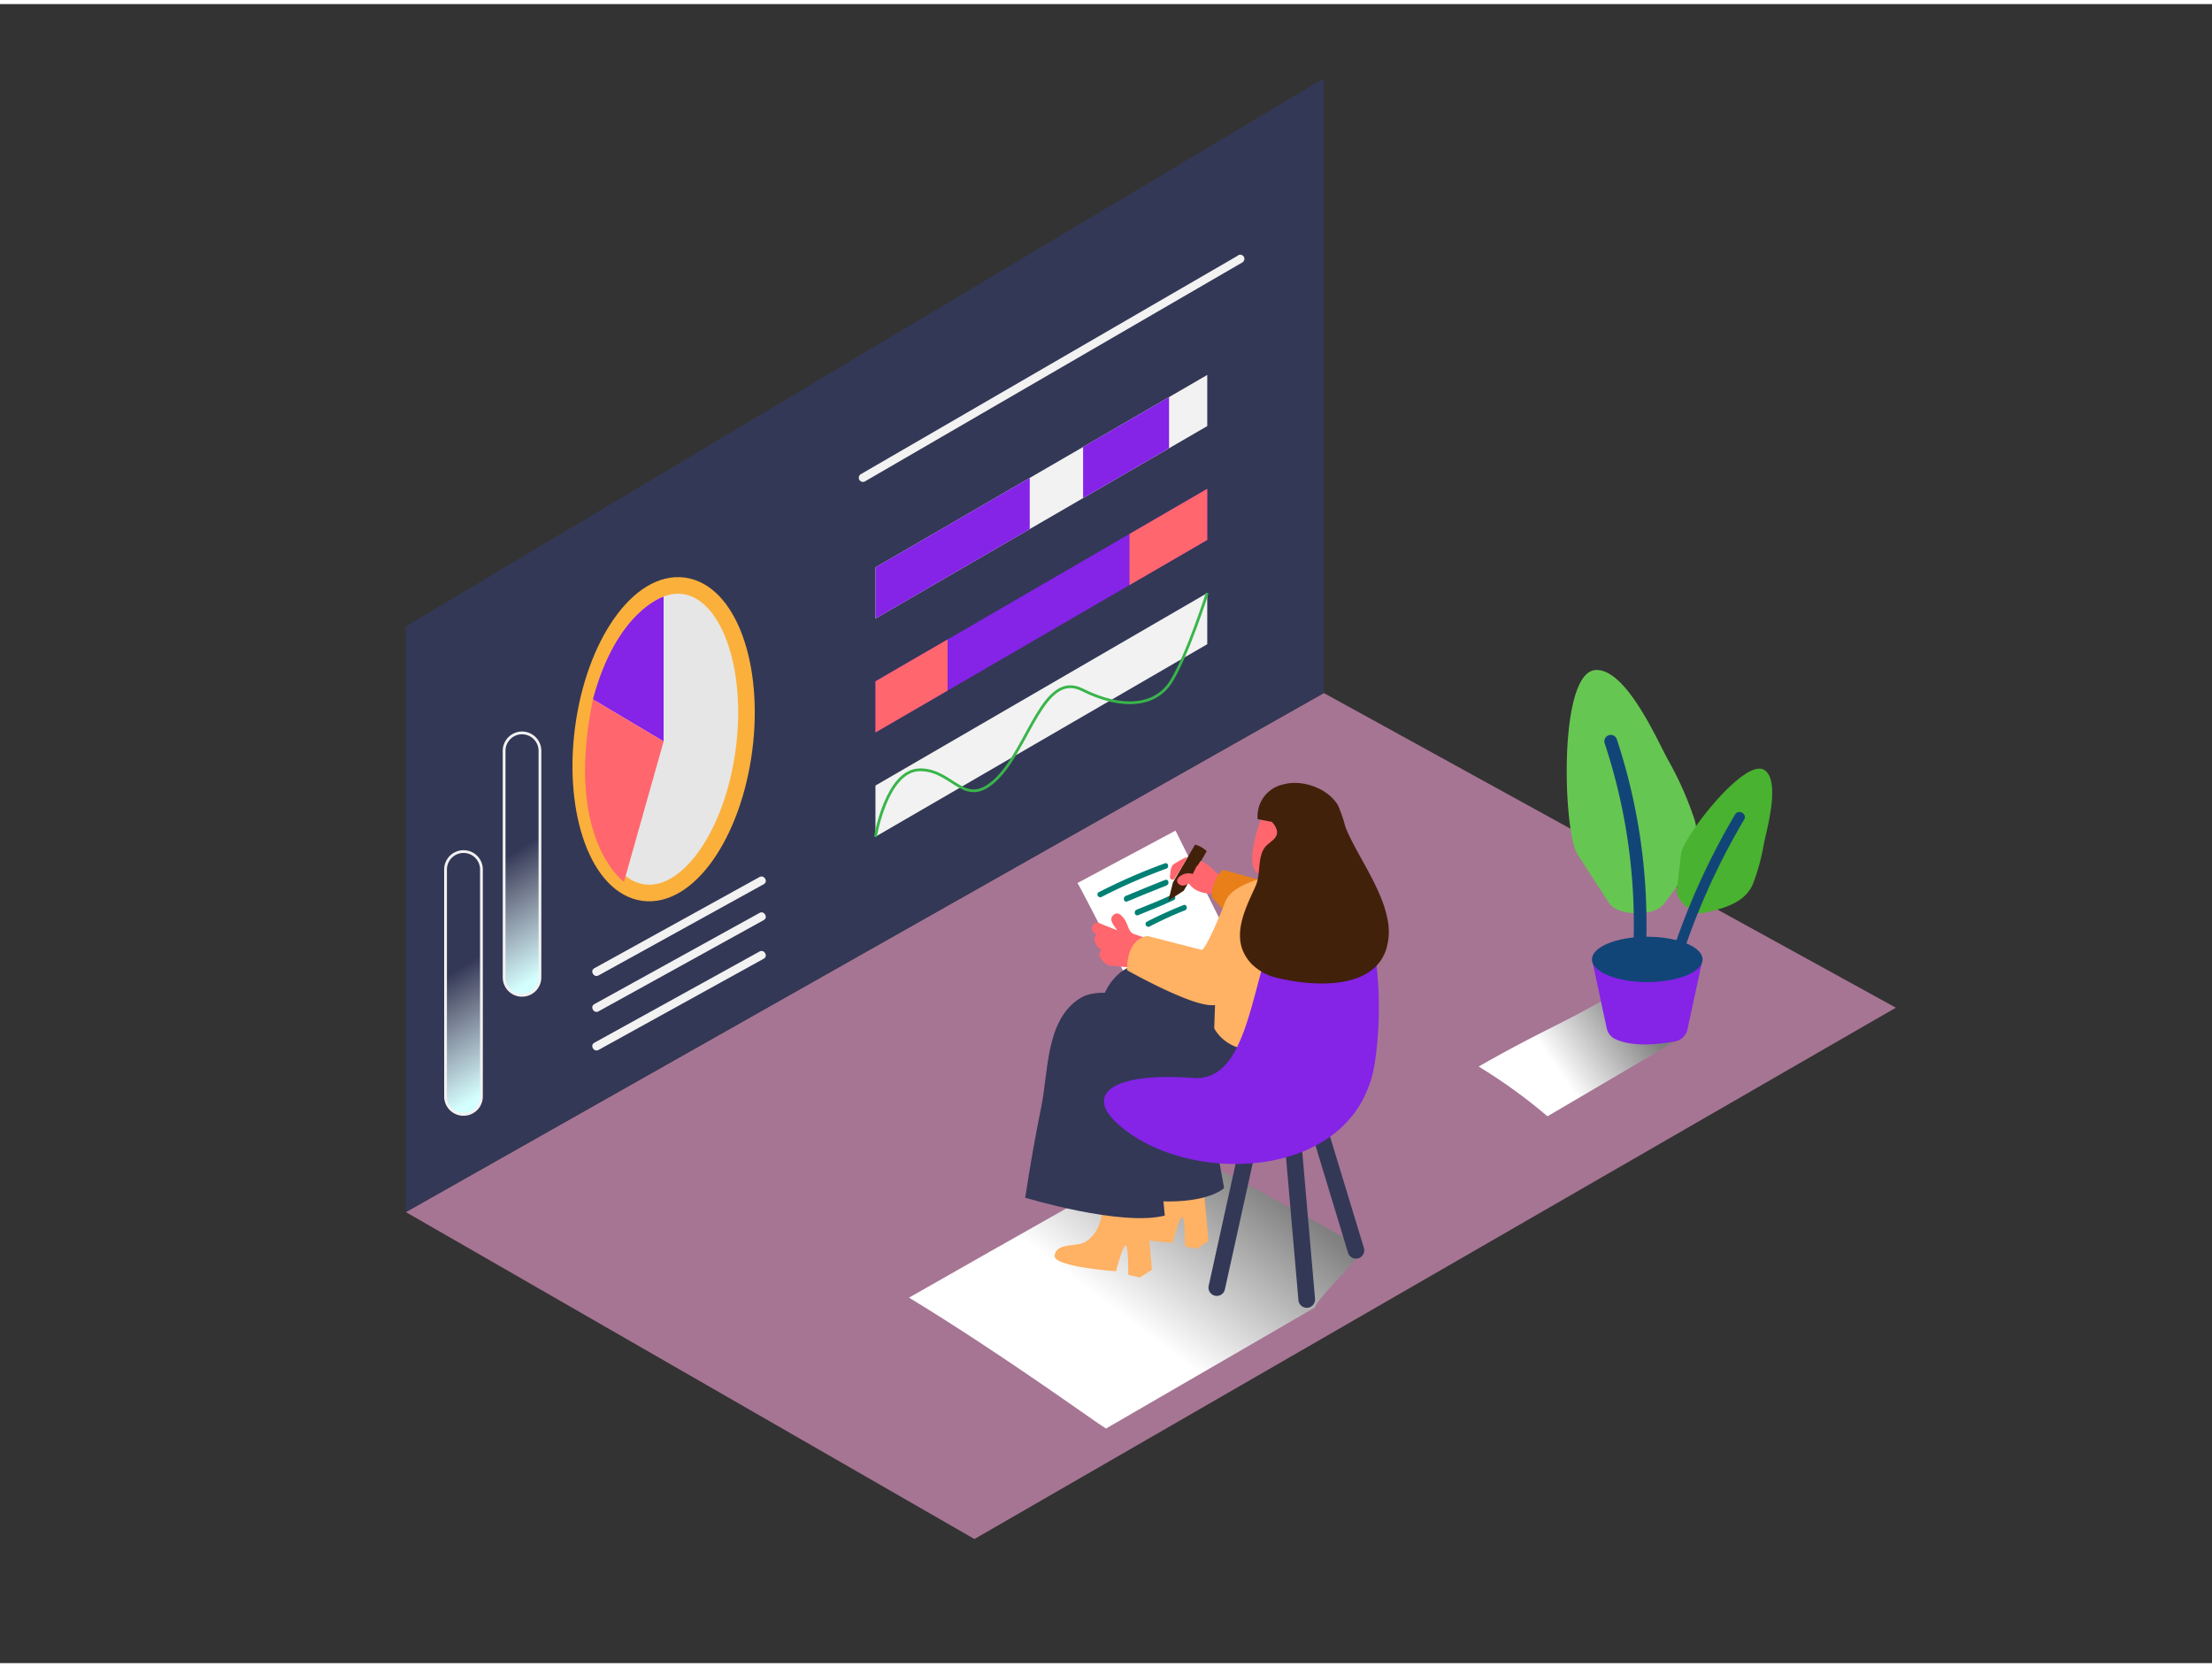 <svg xmlns="http://www.w3.org/2000/svg" xmlns:xlink="http://www.w3.org/1999/xlink" viewBox="0 0 400 300" width="406" height="306" class="illustration styles_illustrationTablet__1DWOa"><rect x="0" y="0" width="400" height="300" fill="#333333" stroke="none"/><defs><linearGradient id="linear-gradient" x1="296.16" y1="182.32" x2="281.45" y2="192.45" gradientUnits="userSpaceOnUse"><stop offset="0" stop-color="gray"></stop><stop offset="1" stop-color="#fff"></stop></linearGradient><linearGradient id="linear-gradient-2" x1="221.82" y1="208.11" x2="200.88" y2="235.59" xlink:href="#linear-gradient"></linearGradient><linearGradient id="linear-gradient-3" x1="247.25" y1="166.65" x2="246.78" y2="167.41" gradientTransform="matrix(-1, 0, 0, 1, 369.99, 0)" gradientUnits="userSpaceOnUse"><stop offset="0" stop-color="#fff" stop-opacity="0"></stop><stop offset="1" stop-color="#d4ffff"></stop></linearGradient><linearGradient id="linear-gradient-4" x1="247.25" y1="173.14" x2="246.78" y2="173.9" xlink:href="#linear-gradient-3"></linearGradient><linearGradient id="linear-gradient-5" x1="247.25" y1="180.12" x2="246.78" y2="180.88" xlink:href="#linear-gradient-3"></linearGradient><linearGradient id="linear-gradient-6" x1="287.57" y1="174.74" x2="276.2" y2="193.07" xlink:href="#linear-gradient-3"></linearGradient><linearGradient id="linear-gradient-7" x1="179.91" y1="65.77" x2="179.27" y2="66.79" xlink:href="#linear-gradient-3"></linearGradient><clipPath id="clip-path"><line x1="221.2" y1="70" x2="152.99" y2="109.58" fill="none"></line></clipPath><clipPath id="clip-path-2"><line x1="221.2" y1="90.6" x2="152.99" y2="130.17" fill="none"></line></clipPath><clipPath id="clip-path-3"><line x1="221.2" y1="109.45" x2="152.99" y2="149.02" fill="none"></line></clipPath><clipPath id="clip-path-4"><line x1="221.2" y1="70" x2="152.99" y2="109.58" fill="#ffc963"></line></clipPath><clipPath id="clip-path-5"><line x1="221.2" y1="90.6" x2="152.99" y2="130.17" fill="#ff666d"></line></clipPath><linearGradient id="linear-gradient-8" x1="276.98" y1="153.24" x2="265.62" y2="171.56" xlink:href="#linear-gradient-3"></linearGradient></defs><title>a</title><g style="isolation: isolate;"><g id="Layer_2" data-name="Layer 2"><polygon points="73.39 218.44 176.21 277.56 342.83 181.48 239.39 124.58 73.39 218.44" fill="#a67593"></polygon><path d="M290.08,180c-7.19,4.2-11.62,5.8-22.69,12.12a96.52,96.52,0,0,1,12.44,9l24.87-14.6C302.77,185.45,299,184.41,290.08,180Z" fill="url(#linear-gradient)" style="mix-blend-mode: multiply;"></path><path d="M246.64,225c-5.92-3.23-19.55-11-34.35-18.35C197.56,215.2,187,221,164.38,233.91c17.15,10.42,33.7,22.54,35.62,23.67l37.8-21.9C238,234.25,246.25,226.35,246.64,225Z" fill="url(#linear-gradient-2)" style="mix-blend-mode: multiply;"></path><polygon points="239.39 13.43 239.39 124.58 73.39 218.44 73.39 112.53 239.39 13.43" fill="#333856"></polygon><ellipse cx="120" cy="132.94" rx="27.98" ry="14.66" transform="translate(-27.32 234.76) rotate(-82.58)" fill="#e6e6e6" stroke="#fbb03b" stroke-miterlimit="10" stroke-width="3"></ellipse><path d="M120,133.33V107.15s-8.52,2.56-12.78,18.57Z" fill="#8523e7"></path><path d="M120,133.33l-7.17,25.4s-10.84-7.72-5.61-33Z" fill="#ff666d"></path><line x1="137.73" y1="158.5" x2="107.86" y2="174.99" fill="url(#linear-gradient-3)"></line><path d="M137.35,157.85l-29.88,16.5c-.85.47-.09,1.76.76,1.3l29.88-16.5c.85-.47.09-1.76-.76-1.3Z" fill="#f2f2f2"></path><line x1="137.73" y1="164.98" x2="107.86" y2="181.48" fill="url(#linear-gradient-4)"></line><path d="M137.35,164.34l-29.88,16.5c-.85.47-.09,1.76.76,1.3l29.88-16.5c.85-.47.09-1.76-.76-1.3Z" fill="#f2f2f2"></path><line x1="137.73" y1="171.97" x2="107.86" y2="188.46" fill="url(#linear-gradient-5)"></line><path d="M137.35,171.32l-29.88,16.5c-.85.47-.09,1.76.76,1.3l29.88-16.5c.85-.47.09-1.76-.76-1.3Z" fill="#f2f2f2"></path><path d="M87.06,156.46v41.07a3.24,3.24,0,0,1-2.23,3.08h0a3.24,3.24,0,0,1-4.26-3.08V156.46a3.24,3.24,0,0,1,2.1-3h0A3.24,3.24,0,0,1,87.06,156.46Z" stroke="#f2f2f2" stroke-miterlimit="10" stroke-width="0.5" fill="url(#linear-gradient-6)"></path><line x1="224.27" y1="46.1" x2="156.05" y2="85.68" fill="url(#linear-gradient-7)"></line><path d="M223.89,45.46,155.67,85a.75.75,0,0,0,.76,1.3l68.22-39.58a.75.75,0,0,0-.76-1.3Z" fill="#f2f2f2"></path><path d="M287.88,172.75l2.67,12.45a2.8,2.8,0,0,0,1.5,1.93c1.55.76,4.75,1.55,10.84.45a2.82,2.82,0,0,0,2.25-2.17l2.74-12.66" fill="#8523e7"></path><ellipse cx="297.88" cy="172.75" rx="10" ry="4.1" fill="#124577"></ellipse><path d="M292.06,163.53a3.21,3.21,0,0,1-1.16-1.07l-5.63-8.71c-2.61-4-3.56-33,3.28-33.33,5.43-.29,11,12.4,13,16.1a60.25,60.25,0,0,1,4.89,11c1.64,5.71-2.08,10.7-5.59,15.23C299.11,164.87,294.32,164.78,292.06,163.53Z" fill="#66c652"></path><path d="M295.41,169.24q1.14.79,2.23,1.66a106.27,106.27,0,0,0-5.28-38,1.16,1.16,0,0,0-2.21.69A104,104,0,0,1,295.41,169.24Z" fill="#124577"></path><path d="M303.36,161.2a2,2,0,0,1-.14-1l.77-6.57c.36-3,11.65-17.66,15.16-15.07,2.79,2.06.38,10.57-.17,13.19a38.45,38.45,0,0,1-2,7.38c-1.51,3.47-5.37,4.42-8.94,5.22C306.29,164.72,304,162.73,303.36,161.2Z" fill="#49b230"></path><path d="M313.75,146.56a127,127,0,0,0-12,27,14.71,14.71,0,0,1,1.65,1.06,125.2,125.2,0,0,1,12-27.16C316,146.41,314.37,145.51,313.75,146.56Z" fill="#124577"></path><path d="M227.19,192.68l-8.62,39.09a1.5,1.5,0,0,0,2.93.65l8.62-39.09A1.5,1.5,0,0,0,227.19,192.68Z" fill="#333856"></path><path d="M232.15,187.53l11.63,38.3a1.5,1.5,0,0,0,2.87-.87L235,186.66A1.5,1.5,0,0,0,232.15,187.53Z" fill="#333856"></path><path d="M231.33,194.49l3.47,39.88a1.5,1.5,0,0,0,3-.26l-3.47-39.88A1.5,1.5,0,0,0,231.33,194.49Z" fill="#333856"></path><path d="M194.85,158.93c.4.52,10.62,20.5,10.62,20.5l17.94-8.25-10.84-21.72Z" fill="#fff"></path><path d="M211.77,161.11c-2,1-4.17,1.78-6.25,2.65-.58.24-.33,1.21.27,1,2.16-.91,4.37-1.75,6.49-2.75C212.86,161.69,212.35,160.83,211.77,161.11Z" fill="#008074"></path><path d="M210.64,155.38a104,104,0,0,0-11.94,5.21c-.57.29-.07,1.16.5.86a102,102,0,0,1,11.7-5.11C211.5,156.12,211.24,155.15,210.64,155.38Z" fill="#008074"></path><path d="M210.7,158.37q-3.59,1.41-7.15,2.91c-.58.25-.33,1.21.27,1q3.56-1.5,7.15-2.91C211.56,159.1,211.3,158.14,210.7,158.37Z" fill="#008074"></path><path d="M216.1,152l-4,6.83-.81,3.28,2.76-1.77,4.16-7.15A4.52,4.52,0,0,0,216.1,152Z" fill="#42210b"></path><path d="M214.6,154.4a1.43,1.43,0,0,1,.08-.14.47.47,0,0,0-.27.06,15.75,15.75,0,0,0-2.18,1.23c-.59.47-.55,1.49-.66,2.17a.5.5,0,0,0,.76.53C213.08,157,214,155.75,214.6,154.4Z" fill="#ff666d"></path><path d="M221.71,158.09l-.09,0a.43.43,0,0,0-.21-.22c-.53-.26-1-.54-1.55-.84a7.32,7.32,0,0,0-2.76-2.1c-.12.21-.25.41-.38.62a1.51,1.51,0,0,1-.35.38l-.65,1.31a.49.49,0,0,0,0,.09s-.06-.05-.11-.06a2.59,2.59,0,0,0-1.67.12c-.44.19-1,.55-1.07,1.07s.53.93,1,.94A2.07,2.07,0,0,0,215,159a.52.52,0,0,0,.07.14c1.24,1.57,2.92,1.69,4.78,1.82a.44.44,0,0,0,.3-.08,2.58,2.58,0,0,0,1.06-.61l0-.72a.51.51,0,0,0-.1-.29l0-.18a.52.52,0,0,0,0-.11l.09,0a.46.46,0,0,0,.26,0h0C222.08,159.17,222.35,158.21,221.71,158.09Z" fill="#ff666d"></path><path d="M221.17,156.54a6.44,6.44,0,0,0-2,5l4.55,4.9,5.5-2.72.29-4.86Z" fill="#e87f18"></path><path d="M209.46,209c0,.45.36,5.86-.24,6.49s-2.19,3.69-4.15,3.82-3.78-.26-4.15,1.84S212.05,224,212.05,224s1.21-4.81,1.73-4.67.5,5.31.5,5.31l2.13.46,2.13-1.42-.86-9.22-1.39-7.83" fill="#ffb164"></path><path d="M199.36,214.16c.28,3.26.12,7.63-3,9.61-1.68,1.08-5.23.08-5.66,2.49-.38,2.1,11.11,2.88,11.11,2.88s1.24-4.8,1.76-4.66.46,5.31.46,5.31l2.13.47,2.14-1.41-.81-9.22-1.34-7.84" fill="#ffb164"></path><path d="M208.48,169.32,205,168.14c-.73-.28-1-1.3-1.27-1.94a4,4,0,0,0-1.16-1.55.9.9,0,0,0-1.23.07c-.74.64-.23,1.47.21,2.09l.49.68-2.73-1.08a.94.94,0,0,0-.39-.16c-.91-.62-2,.82-1.18,1.59.17.17.36.31.54.46a.92.92,0,0,0-.39.76,2.75,2.75,0,0,0,1.29,2,1,1,0,0,0-.25,1.26,3.18,3.18,0,0,0,1.57,1.49,1.25,1.25,0,0,0,.79.08c1.67.26,3.39.25,5.05.6a.87.87,0,0,0,1-1.11.81.81,0,0,0,.64-.81.84.84,0,0,0,.39-.47.9.9,0,0,0,.47-1.33A.87.87,0,0,0,208.48,169.32Z" fill="#ff666d"></path><path d="M219.67,204.86l1.69,9.23s-2.65,2.73-11.59,2.4,0-16.31,0-16.31" fill="#333856"></path><path d="M206.81,177.78q5.71,1.25,11.52,1.93a.64.64,0,0,1,.44.24q.67-2,1.14-4.08c.18-.79,1.38-.45,1.21.33a43.6,43.6,0,0,1-3.15,9.11c-.34.73-1.42.09-1.08-.63.58-1.21,1.09-2.45,1.54-3.71h-.09q-6-.7-11.86-2C205.69,178.82,206,177.61,206.81,177.78Z" fill="#008074"></path><path d="M217.1,186.61A16.81,16.81,0,0,0,221,191c.63.51-.26,1.39-.89.89a17.78,17.78,0,0,1-4.05-4.68A.63.63,0,0,1,217.1,186.61Z" fill="#008074"></path><path d="M224.89,182.54s-10-8-16.59-8.94-10.07,6.24-9.6,11S215,192.07,215,192.07" fill="#333856"></path><path d="M219.58,185.2c-1.29-1.2-18.21-9.1-24.17-5.49-6.35,3.84-5.81,13.37-7.11,19.68-1.12,5.45-2.07,10.95-2.91,16.45,0,0,17.39,5.26,25.24,3.23L209,201.5l22.54-12.31" fill="#333856"></path><path d="M231.91,156.93c-.9.66-8.62,1.59-10.23,5.15s-2.11,23.12-2.11,23.12,2.67,5.71,10.7,3.25c2.38-.73,14.73-23.31,15.06-25.65C246.2,156.7,231.91,156.93,231.91,156.93Z" fill="#ffb164"></path><path d="M247.15,196.6a20.21,20.21,0,0,0,1-2.86c1.89-7.43,3.14-35.3-9.39-34.17-13.75,1.24-9.1,35.67-23,34.62s-19.64,2.57-13.95,8C213.12,212.94,240.16,213.18,247.15,196.6Z" fill="#8523e7"></path><path d="M228.36,146.48c-.23.52-3.17,8-1.32,10.34s8-.48,8.69-2.49,3.47-5.82,1.56-7.45S229.95,142.82,228.36,146.48Z" fill="#ff666d"></path><path d="M224.89,177.7a6.51,6.51,0,0,1-6.56,3.27c-4.55-.63-14.51-6.26-14.51-6.26s-.36-5.47,3.66-6.2c0,0,8.91,2.28,9.76,2.51s4.45-8.95,4.45-8.95" fill="#ffb164"></path><path d="M250.9,165.46c-1.09-5.79-5.7-11.81-7.61-16.68a26.34,26.34,0,0,0-1.33-3.88c-1.8-3.1-6.52-4.76-9.9-3.79a5.86,5.86,0,0,0-4.63,6.28l2.55.49a3.38,3.38,0,0,1,.94,1.62c.21,1.43-1.41,2-2.14,2.93-1.45,1.8-.75,4.91-1.74,7.09-2,4.4-4.78,9.67-.76,14a9.64,9.64,0,0,0,4.84,2.61c6.38,1.53,17.12,2.17,19.53-5.16A10.84,10.84,0,0,0,250.9,165.46Z" fill="#42210b"></path><path d="M214,162.93a71.65,71.65,0,0,0-6.6,3c-.57.3-.07,1.16.5.86a69.08,69.08,0,0,1,6.36-2.91C214.87,163.66,214.61,162.69,214,162.93Z" fill="#008074"></path><g clip-path="url(#clip-path)"><path d="M218.31,70.26V70H153v25.6c2.57-.23,5.33,1.3,5.33,4.62v7.24Z" fill="#fff"></path><polygon points="218.31 70.26 158.31 107.46 158.31 107.5 218.31 70.3 218.31 70.26" fill="#fff"></polygon><polygon points="218.31 70.3 158.31 107.5 158.31 107.53 218.31 70.33 218.31 70.3" fill="#feffff"></polygon><polygon points="218.31 70.33 158.31 107.53 158.31 107.56 218.31 70.36 218.31 70.33" fill="#fdffff"></polygon><polygon points="218.31 70.36 158.31 107.56 158.31 107.59 218.31 70.39 218.31 70.36" fill="#fcffff"></polygon><polygon points="218.31 70.39 158.31 107.59 158.31 107.63 218.31 70.43 218.31 70.39" fill="#fbffff"></polygon><polygon points="218.31 70.43 158.31 107.63 158.31 107.66 218.31 70.46 218.31 70.43" fill="#faffff"></polygon><polygon points="218.31 70.46 158.31 107.66 158.31 107.69 218.31 70.49 218.31 70.46" fill="#f9ffff"></polygon><polygon points="218.31 70.49 158.31 107.69 158.31 107.73 218.31 70.53 218.31 70.49" fill="#f8ffff"></polygon><polygon points="218.31 70.53 158.31 107.73 158.31 107.76 218.31 70.56 218.31 70.53" fill="#f7ffff"></polygon><polygon points="218.31 70.56 158.31 107.76 158.31 107.79 218.31 70.59 218.31 70.56" fill="#f6ffff"></polygon><polygon points="218.31 70.59 158.31 107.79 158.31 107.82 218.31 70.63 218.31 70.59" fill="#f5ffff"></polygon><polygon points="218.31 70.63 158.31 107.82 158.31 107.86 218.31 70.66 218.31 70.63" fill="#f4ffff"></polygon><polygon points="218.31 70.66 158.31 107.86 158.31 107.89 218.31 70.69 218.31 70.66" fill="#f3ffff"></polygon><polygon points="218.31 70.69 158.31 107.89 158.31 107.92 218.31 70.72 218.31 70.69" fill="#f2ffff"></polygon><polygon points="218.31 70.72 158.31 107.92 158.31 107.96 218.31 70.76 218.31 70.72" fill="#f1ffff"></polygon><polygon points="218.31 70.76 158.31 107.96 158.31 107.99 218.31 70.79 218.31 70.76" fill="azure"></polygon><polygon points="218.31 70.79 158.31 107.99 158.31 108.02 218.31 70.82 218.31 70.79" fill="#efffff"></polygon><polygon points="218.31 70.82 158.31 108.02 158.31 108.06 218.31 70.86 218.31 70.82" fill="#eff"></polygon><polygon points="218.31 70.86 158.31 108.06 158.31 108.09 218.31 70.89 218.31 70.86" fill="#edffff"></polygon><polygon points="218.31 70.89 158.31 108.09 158.31 108.12 218.31 70.92 218.31 70.89" fill="#ecffff"></polygon><polygon points="218.31 70.92 158.31 108.12 158.31 108.15 218.31 70.95 218.31 70.92" fill="#ebffff"></polygon><polygon points="218.31 70.95 158.31 108.15 158.31 108.19 218.31 70.99 218.31 70.95" fill="#eaffff"></polygon><polygon points="218.31 70.99 158.31 108.19 158.31 108.22 218.31 71.02 218.31 70.99" fill="#e8ffff"></polygon><polygon points="218.31 71.02 158.31 108.22 158.31 108.25 218.31 71.05 218.31 71.02" fill="#e7ffff"></polygon><polygon points="218.31 71.05 158.31 108.25 158.31 108.28 218.31 71.08 218.31 71.05" fill="#e6ffff"></polygon><polygon points="218.31 71.08 158.31 108.28 158.31 108.32 218.31 71.12 218.31 71.08" fill="#e5ffff"></polygon><polygon points="218.31 71.12 158.31 108.32 158.31 108.35 218.31 71.15 218.31 71.12" fill="#e4ffff"></polygon><polygon points="218.31 71.15 158.31 108.35 158.31 108.38 218.31 71.18 218.31 71.15" fill="#e3ffff"></polygon><polygon points="218.31 71.18 158.31 108.38 158.31 108.42 218.31 71.22 218.31 71.18" fill="#e2ffff"></polygon><polygon points="218.31 71.22 158.31 108.42 158.31 108.45 218.31 71.25 218.31 71.22" fill="#e1ffff"></polygon><polygon points="218.31 71.25 158.31 108.45 158.31 108.48 218.31 71.28 218.31 71.25" fill="#e0ffff"></polygon><polygon points="218.31 71.28 158.31 108.48 158.31 108.52 218.31 71.32 218.31 71.28" fill="#dfffff"></polygon><polygon points="218.31 71.32 158.31 108.52 158.31 108.55 218.31 71.35 218.31 71.32" fill="#deffff"></polygon><polygon points="218.31 71.35 158.31 108.55 158.31 108.58 218.31 71.38 218.31 71.35" fill="#dff"></polygon><polygon points="218.31 71.38 158.31 108.58 158.31 108.61 218.31 71.41 218.31 71.38" fill="#dcffff"></polygon><polygon points="218.31 71.41 158.31 108.61 158.31 108.65 218.31 71.45 218.31 71.41" fill="#dbffff"></polygon><polygon points="218.31 71.45 158.31 108.65 158.31 108.68 218.31 71.48 218.31 71.45" fill="#daffff"></polygon><polygon points="218.31 71.48 158.31 108.68 158.31 108.71 218.31 71.51 218.31 71.48" fill="#d9ffff"></polygon><polygon points="218.31 71.51 158.31 108.71 158.31 108.75 218.31 71.55 218.31 71.51" fill="#d8ffff"></polygon><polygon points="218.31 71.55 158.31 108.75 158.31 108.78 218.31 71.58 218.31 71.55" fill="#d7ffff"></polygon><polygon points="218.31 71.58 158.31 108.78 158.31 108.81 218.31 71.61 218.31 71.58" fill="#d6ffff"></polygon><polygon points="218.31 71.61 158.31 108.81 158.31 108.84 218.31 71.64 218.31 71.61" fill="#d5ffff"></polygon><polygon points="218.31 71.64 158.31 108.84 158.31 108.88 218.31 71.68 218.31 71.64" fill="#d4ffff"></polygon><polygon points="218.31 71.68 158.31 108.88 158.31 109.58 218.31 109.58 218.31 71.68" fill="#d4ffff"></polygon></g><polygon points="218.31 67.06 158.31 101.86 158.31 111.11 218.31 76.31 218.31 67.06" fill="#f2f2f2"></polygon><g clip-path="url(#clip-path-2)"><path d="M218.31,90.86V90.6H153v5c2.57-.23,5.33,1.3,5.33,4.62v27.83Z" fill="#fff"></path><polygon points="218.31 90.86 158.31 128.06 158.31 128.09 218.31 90.89 218.31 90.86" fill="#fff"></polygon><polygon points="218.31 90.89 158.31 128.09 158.31 128.12 218.31 90.92 218.31 90.89" fill="#feffff"></polygon><polygon points="218.31 90.92 158.31 128.12 158.31 128.16 218.31 90.95 218.31 90.92" fill="#fdffff"></polygon><polygon points="218.31 90.95 158.31 128.16 158.31 128.19 218.31 90.99 218.31 90.95" fill="#fcffff"></polygon><polygon points="218.31 90.99 158.31 128.19 158.31 128.22 218.31 91.02 218.31 90.99" fill="#fbffff"></polygon><polygon points="218.31 91.02 158.31 128.22 158.31 128.25 218.31 91.05 218.31 91.02" fill="#faffff"></polygon><polygon points="218.31 91.05 158.31 128.25 158.31 128.29 218.31 91.09 218.31 91.05" fill="#f9ffff"></polygon><polygon points="218.31 91.09 158.31 128.29 158.31 128.32 218.31 91.12 218.31 91.09" fill="#f8ffff"></polygon><polygon points="218.31 91.12 158.31 128.32 158.31 128.35 218.31 91.15 218.31 91.12" fill="#f7ffff"></polygon><polygon points="218.31 91.15 158.31 128.35 158.31 128.38 218.31 91.19 218.31 91.15" fill="#f6ffff"></polygon><polygon points="218.31 91.19 158.31 128.38 158.31 128.42 218.31 91.22 218.31 91.19" fill="#f5ffff"></polygon><polygon points="218.31 91.22 158.31 128.42 158.31 128.45 218.31 91.25 218.31 91.22" fill="#f4ffff"></polygon><polygon points="218.31 91.25 158.31 128.45 158.31 128.48 218.31 91.28 218.31 91.25" fill="#f3ffff"></polygon><polygon points="218.31 91.28 158.31 128.48 158.31 128.52 218.31 91.32 218.31 91.28" fill="#f2ffff"></polygon><polygon points="218.31 91.32 158.31 128.52 158.31 128.55 218.31 91.35 218.31 91.32" fill="#f1ffff"></polygon><polygon points="218.31 91.35 158.31 128.55 158.31 128.58 218.31 91.38 218.31 91.35" fill="azure"></polygon><polygon points="218.31 91.38 158.31 128.58 158.31 128.62 218.31 91.42 218.31 91.38" fill="#efffff"></polygon><polygon points="218.31 91.42 158.31 128.62 158.31 128.65 218.31 91.45 218.31 91.42" fill="#eff"></polygon><polygon points="218.31 91.45 158.31 128.65 158.31 128.68 218.31 91.48 218.31 91.45" fill="#edffff"></polygon><polygon points="218.31 91.48 158.31 128.68 158.31 128.71 218.31 91.51 218.31 91.48" fill="#ecffff"></polygon><polygon points="218.31 91.51 158.31 128.71 158.31 128.75 218.31 91.55 218.31 91.51" fill="#ebffff"></polygon><polygon points="218.31 91.55 158.31 128.75 158.31 128.78 218.31 91.58 218.31 91.55" fill="#eaffff"></polygon><polygon points="218.31 91.58 158.31 128.78 158.31 128.81 218.31 91.61 218.31 91.58" fill="#e8ffff"></polygon><polygon points="218.31 91.61 158.31 128.81 158.31 128.85 218.31 91.65 218.31 91.61" fill="#e7ffff"></polygon><polygon points="218.31 91.65 158.31 128.85 158.31 128.88 218.31 91.68 218.31 91.65" fill="#e6ffff"></polygon><polygon points="218.31 91.68 158.31 128.88 158.31 128.91 218.31 91.71 218.31 91.68" fill="#e5ffff"></polygon><polygon points="218.31 91.71 158.31 128.91 158.31 128.94 218.31 91.75 218.31 91.71" fill="#e4ffff"></polygon><polygon points="218.31 91.75 158.31 128.94 158.31 128.98 218.31 91.78 218.31 91.75" fill="#e3ffff"></polygon><polygon points="218.31 91.78 158.31 128.98 158.31 129.01 218.31 91.81 218.31 91.78" fill="#e2ffff"></polygon><polygon points="218.31 91.81 158.31 129.01 158.31 129.04 218.31 91.84 218.31 91.81" fill="#e1ffff"></polygon><polygon points="218.31 91.84 158.31 129.04 158.31 129.08 218.31 91.88 218.31 91.84" fill="#e0ffff"></polygon><polygon points="218.31 91.88 158.31 129.08 158.31 129.11 218.31 91.91 218.31 91.88" fill="#dfffff"></polygon><polygon points="218.31 91.91 158.31 129.11 158.31 129.14 218.31 91.94 218.31 91.91" fill="#deffff"></polygon><polygon points="218.31 91.94 158.31 129.14 158.31 129.18 218.31 91.97 218.31 91.94" fill="#dff"></polygon><polygon points="218.31 91.97 158.31 129.18 158.31 129.21 218.31 92.01 218.31 91.97" fill="#dcffff"></polygon><polygon points="218.31 92.01 158.31 129.21 158.31 129.24 218.31 92.04 218.31 92.01" fill="#dbffff"></polygon><polygon points="218.31 92.04 158.31 129.24 158.31 129.27 218.31 92.07 218.31 92.04" fill="#daffff"></polygon><polygon points="218.31 92.07 158.31 129.27 158.31 129.31 218.31 92.11 218.31 92.07" fill="#d9ffff"></polygon><polygon points="218.31 92.11 158.31 129.31 158.31 129.34 218.31 92.14 218.31 92.11" fill="#d8ffff"></polygon><polygon points="218.31 92.14 158.31 129.34 158.31 129.37 218.31 92.17 218.31 92.14" fill="#d7ffff"></polygon><polygon points="218.31 92.17 158.31 129.37 158.31 129.41 218.31 92.2 218.31 92.17" fill="#d6ffff"></polygon><polygon points="218.31 92.2 158.31 129.41 158.31 129.44 218.31 92.24 218.31 92.2" fill="#d5ffff"></polygon><polygon points="218.31 92.24 158.31 129.44 158.31 129.47 218.31 92.27 218.31 92.24" fill="#d4ffff"></polygon><path d="M218.31,126V92.27l-60,37.2v.7h62.55A4.36,4.36,0,0,1,218.31,126Z" fill="#d4ffff"></path></g><polygon points="218.31 87.65 158.31 122.46 158.31 131.71 218.31 96.9 218.31 87.65" fill="#8523e7"></polygon><g clip-path="url(#clip-path-3)"><polygon points="218.31 109.45 158.31 109.45 158.31 146.91 218.31 109.71 218.31 109.45" fill="#fff"></polygon><polygon points="218.31 109.71 158.31 146.91 158.31 146.94 218.31 109.74 218.31 109.71" fill="#fff"></polygon><polygon points="218.31 109.74 158.31 146.94 158.31 146.97 218.31 109.77 218.31 109.74" fill="#feffff"></polygon><polygon points="218.31 109.77 158.31 146.97 158.31 147 218.31 109.8 218.31 109.77" fill="#fdffff"></polygon><polygon points="218.31 109.8 158.31 147 158.31 147.04 218.31 109.84 218.31 109.8" fill="#fcffff"></polygon><polygon points="218.31 109.84 158.31 147.04 158.31 147.07 218.31 109.87 218.31 109.84" fill="#fbffff"></polygon><polygon points="218.31 109.87 158.31 147.07 158.31 147.1 218.31 109.9 218.31 109.87" fill="#faffff"></polygon><polygon points="218.31 109.9 158.31 147.1 158.31 147.13 218.31 109.94 218.31 109.9" fill="#f9ffff"></polygon><polygon points="218.31 109.94 158.31 147.13 158.31 147.17 218.31 109.97 218.31 109.94" fill="#f8ffff"></polygon><polygon points="218.31 109.97 158.31 147.17 158.31 147.2 218.31 110 218.31 109.97" fill="#f7ffff"></polygon><polygon points="218.31 110 158.31 147.2 158.31 147.23 218.31 110.03 218.31 110" fill="#f6ffff"></polygon><polygon points="218.31 110.03 158.31 147.23 158.31 147.27 218.31 110.07 218.31 110.03" fill="#f5ffff"></polygon><polygon points="218.31 110.07 158.31 147.27 158.31 147.3 218.31 110.1 218.31 110.07" fill="#f4ffff"></polygon><polygon points="218.31 110.1 158.31 147.3 158.31 147.33 218.31 110.13 218.31 110.1" fill="#f3ffff"></polygon><polygon points="218.31 110.13 158.31 147.33 158.31 147.37 218.31 110.17 218.31 110.13" fill="#f2ffff"></polygon><polygon points="218.31 110.17 158.31 147.37 158.31 147.4 218.31 110.2 218.31 110.17" fill="#f1ffff"></polygon><polygon points="218.31 110.2 158.31 147.4 158.31 147.43 218.31 110.23 218.31 110.2" fill="azure"></polygon><polygon points="218.31 110.23 158.31 147.43 158.31 147.46 218.31 110.27 218.31 110.23" fill="#efffff"></polygon><polygon points="218.31 110.27 158.31 147.46 158.31 147.5 218.31 110.3 218.31 110.27" fill="#eff"></polygon><polygon points="218.31 110.3 158.31 147.5 158.31 147.53 218.31 110.33 218.31 110.3" fill="#edffff"></polygon><polygon points="218.31 110.33 158.31 147.53 158.31 147.56 218.31 110.36 218.31 110.33" fill="#ecffff"></polygon><polygon points="218.31 110.36 158.31 147.56 158.31 147.6 218.31 110.4 218.31 110.36" fill="#ebffff"></polygon><polygon points="218.31 110.4 158.31 147.6 158.31 147.63 218.31 110.43 218.31 110.4" fill="#eaffff"></polygon><polygon points="218.31 110.43 158.31 147.63 158.31 147.66 218.31 110.46 218.31 110.43" fill="#e8ffff"></polygon><polygon points="218.31 110.46 158.31 147.66 158.31 147.69 218.31 110.5 218.31 110.46" fill="#e7ffff"></polygon><polygon points="218.31 110.5 158.31 147.69 158.31 147.73 218.31 110.53 218.31 110.5" fill="#e6ffff"></polygon><polygon points="218.31 110.53 158.31 147.73 158.31 147.76 218.31 110.56 218.31 110.53" fill="#e5ffff"></polygon><polygon points="218.31 110.56 158.31 147.76 158.31 147.79 218.31 110.59 218.31 110.56" fill="#e4ffff"></polygon><polygon points="218.31 110.59 158.31 147.79 158.31 147.83 218.31 110.63 218.31 110.59" fill="#e3ffff"></polygon><polygon points="218.31 110.63 158.31 147.83 158.31 147.86 218.31 110.66 218.31 110.63" fill="#e2ffff"></polygon><polygon points="218.31 110.66 158.31 147.86 158.31 147.89 218.31 110.69 218.31 110.66" fill="#e1ffff"></polygon><polygon points="218.31 110.69 158.31 147.89 158.31 147.93 218.31 110.72 218.31 110.69" fill="#e0ffff"></polygon><polygon points="218.31 110.72 158.31 147.93 158.31 147.96 218.31 110.76 218.31 110.72" fill="#dfffff"></polygon><polygon points="218.31 110.76 158.31 147.96 158.31 147.99 218.31 110.79 218.31 110.76" fill="#deffff"></polygon><polygon points="218.31 110.79 158.31 147.99 158.31 148.02 218.31 110.82 218.31 110.79" fill="#dff"></polygon><polygon points="218.31 110.82 158.31 148.02 158.31 148.06 218.31 110.86 218.31 110.82" fill="#dcffff"></polygon><polygon points="218.31 110.86 158.31 148.06 158.31 148.09 218.31 110.89 218.31 110.86" fill="#dbffff"></polygon><polygon points="218.31 110.89 158.31 148.09 158.31 148.12 218.31 110.92 218.31 110.89" fill="#daffff"></polygon><polygon points="218.31 110.92 158.31 148.12 158.31 148.16 218.31 110.96 218.31 110.92" fill="#d9ffff"></polygon><polygon points="218.31 110.96 158.31 148.16 158.31 148.19 218.31 110.99 218.31 110.96" fill="#d8ffff"></polygon><polygon points="218.31 110.99 158.31 148.19 158.31 148.22 218.31 111.02 218.31 110.99" fill="#d7ffff"></polygon><polygon points="218.31 111.02 158.31 148.22 158.31 148.25 218.31 111.05 218.31 111.02" fill="#d6ffff"></polygon><polygon points="218.31 111.05 158.31 148.25 158.31 148.29 218.31 111.09 218.31 111.05" fill="#d5ffff"></polygon><polygon points="218.31 111.09 158.31 148.29 158.31 148.32 218.31 111.12 218.31 111.09" fill="#d4ffff"></polygon><path d="M218.31,126V111.12l-60,37.2v.7h62.89V130.33A4.37,4.37,0,0,1,218.31,126Z" fill="#d4ffff"></path></g><polygon points="218.31 106.5 158.31 141.31 158.31 150.56 218.31 115.75 218.31 106.5" fill="#f2f2f2"></polygon><line x1="221.2" y1="70" x2="152.99" y2="109.58" fill="#ffc963"></line><g clip-path="url(#clip-path-4)"><path d="M211.4,74.55V70H153v25.6c2.57-.23,5.33,1.3,5.33,4.62v7.24l27.9-17.3V76.84c0-6.22,9.64-6.21,9.64,0v7.34Z" fill="#ffc963"></path><polygon points="186.21 90.17 158.31 107.46 158.31 107.5 186.21 90.2 186.21 90.17" fill="#ffc963"></polygon><polygon points="211.4 74.55 195.86 84.19 195.86 84.22 211.4 74.58 211.4 74.55" fill="#ffc963"></polygon><polygon points="186.21 90.2 158.31 107.5 158.31 107.53 186.21 90.23 186.21 90.2" fill="#ffc963"></polygon><polygon points="211.4 74.58 195.86 84.22 195.86 84.25 211.4 74.61 211.4 74.58" fill="#ffc963"></polygon><polygon points="211.4 74.61 195.86 84.25 195.86 84.28 211.4 74.65 211.4 74.61" fill="#ffc963"></polygon><polygon points="186.21 90.23 158.31 107.53 158.31 107.56 186.21 90.26 186.21 90.23" fill="#ffc963"></polygon><polygon points="186.21 90.26 158.31 107.56 158.31 107.59 186.21 90.3 186.21 90.26" fill="#ffc963"></polygon><polygon points="211.4 74.65 195.86 84.28 195.86 84.32 211.4 74.68 211.4 74.65" fill="#ffc963"></polygon><polygon points="186.21 90.3 158.31 107.59 158.31 107.63 186.21 90.33 186.21 90.3" fill="#ffc963"></polygon><polygon points="211.4 74.68 195.86 84.32 195.86 84.35 211.4 74.71 211.4 74.68" fill="#ffc963"></polygon><polygon points="186.21 90.33 158.31 107.63 158.31 107.66 186.21 90.36 186.21 90.33" fill="#ffc963"></polygon><polygon points="211.4 74.71 195.86 84.35 195.86 84.38 211.4 74.75 211.4 74.71" fill="#ffc963"></polygon><polygon points="186.21 90.36 158.31 107.66 158.31 107.69 186.21 90.39 186.21 90.36" fill="#ffc963"></polygon><polygon points="211.4 74.75 195.86 84.38 195.86 84.42 211.4 74.78 211.4 74.75" fill="#ffc963"></polygon><polygon points="186.21 90.39 158.31 107.69 158.31 107.73 186.21 90.43 186.21 90.39" fill="#ffc963"></polygon><polygon points="211.4 74.78 195.86 84.42 195.86 84.45 211.4 74.81 211.4 74.78" fill="#ffc963"></polygon><polygon points="211.4 74.81 195.86 84.45 195.86 84.48 211.4 74.84 211.4 74.81" fill="#ffc963"></polygon><polygon points="186.21 90.43 158.31 107.73 158.31 107.76 186.21 90.46 186.21 90.43" fill="#ffc963"></polygon><polygon points="211.4 74.84 195.86 84.48 195.86 84.51 211.4 74.88 211.4 74.84" fill="#ffc963"></polygon><polygon points="186.21 90.46 158.31 107.76 158.31 107.79 186.21 90.49 186.21 90.46" fill="#ffc963"></polygon><polygon points="186.21 90.49 158.31 107.79 158.31 107.82 186.21 90.53 186.21 90.49" fill="#ffc963"></polygon><polygon points="211.4 74.88 195.86 84.51 195.86 84.55 211.4 74.91 211.4 74.88" fill="#ffc963"></polygon><polygon points="186.21 90.53 158.31 107.82 158.31 107.86 186.21 90.56 186.21 90.53" fill="#ffc963"></polygon><polygon points="211.4 74.91 195.86 84.55 195.86 84.58 211.4 74.94 211.4 74.91" fill="#ffc963"></polygon><polygon points="186.21 90.56 158.31 107.86 158.31 107.89 186.21 90.59 186.21 90.56" fill="#ffc963"></polygon><polygon points="211.4 74.94 195.86 84.58 195.86 84.61 211.4 74.98 211.4 74.94" fill="#ffc963"></polygon><polygon points="186.21 90.59 158.31 107.89 158.31 107.92 186.21 90.63 186.21 90.59" fill="#ffc963"></polygon><polygon points="211.4 74.98 195.86 84.61 195.86 84.65 211.4 75.01 211.4 74.98" fill="#ffc963"></polygon><polygon points="186.21 90.63 158.31 107.92 158.31 107.96 186.21 90.66 186.21 90.63" fill="#ffc963"></polygon><polygon points="211.4 75.01 195.86 84.65 195.86 84.68 211.4 75.04 211.4 75.01" fill="#ffc963"></polygon><polygon points="186.21 90.66 158.31 107.96 158.31 107.99 186.21 90.69 186.21 90.66" fill="#ffc963"></polygon><polygon points="211.4 75.04 195.86 84.68 195.86 84.71 211.4 75.08 211.4 75.04" fill="#ffc963"></polygon><polygon points="186.21 90.69 158.31 107.99 158.31 108.02 186.21 90.72 186.21 90.69" fill="#ffc963"></polygon><polygon points="211.4 75.08 195.86 84.71 195.86 84.75 211.4 75.11 211.4 75.08" fill="#ffc963"></polygon><polygon points="186.21 90.72 158.31 108.02 158.31 108.06 186.21 90.76 186.21 90.72" fill="#ffc963"></polygon><polygon points="211.4 75.11 195.86 84.75 195.86 84.78 211.4 75.14 211.4 75.11" fill="#ffc963"></polygon><polygon points="186.21 90.76 158.31 108.06 158.31 108.09 186.21 90.79 186.21 90.76" fill="#ffc963"></polygon><polygon points="211.4 75.14 195.86 84.78 195.86 84.81 211.4 75.17 211.4 75.14" fill="#ffc963"></polygon><polygon points="186.21 90.79 158.31 108.09 158.31 108.12 186.21 90.82 186.21 90.79" fill="#ffc963"></polygon><polygon points="211.4 75.17 195.86 84.81 195.86 84.84 211.4 75.21 211.4 75.17" fill="#ffc963"></polygon><polygon points="186.21 90.82 158.31 108.12 158.31 108.15 186.21 90.86 186.21 90.82" fill="#ffc963"></polygon><polygon points="211.4 75.21 195.86 84.84 195.86 84.88 211.4 75.24 211.4 75.21" fill="#ffc963"></polygon><polygon points="186.21 90.86 158.31 108.15 158.31 108.19 186.21 90.89 186.21 90.86" fill="#ffc963"></polygon><polygon points="211.4 75.24 195.86 84.88 195.86 84.91 211.4 75.27 211.4 75.24" fill="#ffc963"></polygon><polygon points="186.21 90.89 158.31 108.19 158.31 108.22 186.21 90.92 186.21 90.89" fill="#ffc963"></polygon><polygon points="211.4 75.27 195.86 84.91 195.86 84.94 211.4 75.31 211.4 75.27" fill="#ffc963"></polygon><polygon points="211.4 75.31 195.86 84.94 195.86 84.97 211.4 75.34 211.4 75.31" fill="#ffc963"></polygon><polygon points="186.21 90.92 158.31 108.22 158.31 108.25 186.21 90.95 186.21 90.92" fill="#ffc963"></polygon><polygon points="186.21 90.95 158.31 108.25 158.31 108.28 186.21 90.99 186.21 90.95" fill="#ffc963"></polygon><polygon points="211.4 75.34 195.86 84.97 195.86 85.01 211.4 75.37 211.4 75.34" fill="#ffc963"></polygon><polygon points="211.4 75.37 195.86 85.01 195.86 85.04 211.4 75.4 211.4 75.37" fill="#ffc963"></polygon><polygon points="186.21 90.99 158.31 108.28 158.31 108.32 186.21 91.02 186.21 90.99" fill="#ffc963"></polygon><polygon points="186.21 91.02 158.31 108.32 158.31 108.35 186.21 91.05 186.21 91.02" fill="#ffc963"></polygon><polygon points="211.4 75.4 195.86 85.04 195.86 85.07 211.4 75.44 211.4 75.4" fill="#ffc963"></polygon><polygon points="186.21 91.05 158.31 108.35 158.31 108.38 186.21 91.09 186.21 91.05" fill="#ffc963"></polygon><polygon points="211.4 75.44 195.86 85.07 195.86 85.11 211.4 75.47 211.4 75.44" fill="#ffc963"></polygon><polygon points="186.21 91.09 158.31 108.38 158.31 108.42 186.21 91.12 186.21 91.09" fill="#ffc963"></polygon><polygon points="211.4 75.47 195.86 85.11 195.86 85.14 211.4 75.5 211.4 75.47" fill="#ffc963"></polygon><polygon points="186.21 91.12 158.31 108.42 158.31 108.45 186.21 91.15 186.21 91.12" fill="#ffc963"></polygon><polygon points="211.4 75.5 195.86 85.14 195.86 85.17 211.4 75.54 211.4 75.5" fill="#ffc963"></polygon><polygon points="186.21 91.15 158.31 108.45 158.31 108.48 186.21 91.19 186.21 91.15" fill="#ffc963"></polygon><polygon points="211.4 75.54 195.86 85.17 195.86 85.2 211.4 75.57 211.4 75.54" fill="#ffc963"></polygon><polygon points="186.21 91.19 158.31 108.48 158.31 108.52 186.21 91.22 186.21 91.19" fill="#ffc963"></polygon><polygon points="211.4 75.57 195.86 85.2 195.86 85.24 211.4 75.6 211.4 75.57" fill="#ffc963"></polygon><polygon points="186.21 91.22 158.31 108.52 158.31 108.55 186.21 91.25 186.21 91.22" fill="#ffc963"></polygon><polygon points="211.4 75.6 195.86 85.24 195.86 85.27 211.4 75.64 211.4 75.6" fill="#ffc963"></polygon><polygon points="186.21 91.25 158.31 108.55 158.31 108.58 186.21 91.28 186.21 91.25" fill="#ffc963"></polygon><polygon points="211.4 75.64 195.86 85.27 195.86 85.3 211.4 75.67 211.4 75.64" fill="#ffc963"></polygon><polygon points="186.21 91.28 158.31 108.58 158.31 108.61 186.21 91.32 186.21 91.28" fill="#ffc963"></polygon><polygon points="211.4 75.67 195.86 85.3 195.86 85.34 211.4 75.7 211.4 75.67" fill="#ffc963"></polygon><polygon points="186.21 91.32 158.31 108.61 158.31 108.65 186.21 91.35 186.21 91.32" fill="#ffc963"></polygon><polygon points="211.4 75.7 195.86 85.34 195.86 85.37 211.4 75.73 211.4 75.7" fill="#ffc963"></polygon><polygon points="186.21 91.35 158.31 108.65 158.31 108.68 186.21 91.38 186.21 91.35" fill="#ffc963"></polygon><polygon points="211.4 75.73 195.86 85.37 195.86 85.4 211.4 75.77 211.4 75.73" fill="#ffc963"></polygon><polygon points="186.21 91.38 158.31 108.68 158.31 108.71 186.21 91.42 186.21 91.38" fill="#ffc963"></polygon><polygon points="211.4 75.77 195.86 85.4 195.86 85.44 211.4 75.8 211.4 75.77" fill="#ffc963"></polygon><polygon points="186.21 91.42 158.31 108.71 158.31 108.75 186.21 91.45 186.21 91.42" fill="#ffc963"></polygon><polygon points="211.4 75.8 195.86 85.44 195.86 85.47 211.4 75.83 211.4 75.8" fill="#ffc963"></polygon><polygon points="211.4 75.83 195.86 85.47 195.86 85.5 211.4 75.86 211.4 75.83" fill="#ffc963"></polygon><polygon points="186.21 91.45 158.31 108.75 158.31 108.78 186.21 91.48 186.21 91.45" fill="#ffc963"></polygon><polygon points="186.21 91.48 158.31 108.78 158.31 108.81 186.21 91.51 186.21 91.48" fill="#ffc963"></polygon><polygon points="211.4 75.86 195.86 85.5 195.86 85.53 211.4 75.9 211.4 75.86" fill="#ffc963"></polygon><polygon points="186.21 91.51 158.31 108.81 158.31 108.84 186.21 91.55 186.21 91.51" fill="#ffc963"></polygon><polygon points="211.4 75.9 195.86 85.53 195.86 85.57 211.4 75.93 211.4 75.9" fill="#ffc963"></polygon><polygon points="186.21 91.55 158.31 108.84 158.31 108.88 186.21 91.58 186.21 91.55" fill="#ffc963"></polygon><polygon points="211.4 75.93 195.86 85.57 195.86 85.6 211.4 75.96 211.4 75.93" fill="#ffc963"></polygon><path d="M211.4,91.7V76L195.86,85.6V99.76c0,6.22-9.64,6.21-9.64,0V91.58l-27.9,17.3v.7h60V95.93C215.46,97.13,211.4,95.74,211.4,91.7Z" fill="#ffc963"></path></g><polygon points="211.4 71.07 195.86 80.08 195.86 89.33 211.4 80.31 211.4 71.07" fill="#8523e7"></polygon><polygon points="186.21 85.68 158.31 101.86 158.31 111.11 186.21 94.93 186.21 85.68" fill="#8523e7"></polygon><line x1="221.2" y1="90.6" x2="152.99" y2="130.17" fill="#ff666d"></line><g clip-path="url(#clip-path-5)"><path d="M197.21,90.6H153v5c2.57-.23,5.33,1.3,5.33,4.62v27.83l13-8.09V107.83c0-4.38,4.78-5.65,7.61-3.86l.12-.15c.1-.5.21-1,.33-1.49.81-3.35,3.79-4,6.2-3,.26-.54.53-1.07.82-1.59a4.63,4.63,0,0,1,2.1-2c.07-.16.13-.32.2-.48,1.34-2.76,4-2.92,6.05-1.76A4.26,4.26,0,0,1,197.21,90.6Z" fill="#ff666d"></path><path d="M201.63,90.6a4.36,4.36,0,0,1,2.61,4.17v4.81l14.07-8.72V90.6Z" fill="#ff666d"></path><polygon points="171.35 119.97 158.31 128.06 158.31 128.09 171.35 120 171.35 119.97" fill="#ff666d"></polygon><polygon points="204.25 99.58 204.25 99.61 218.31 90.89 218.31 90.86 204.25 99.58" fill="#ff666d"></polygon><polygon points="171.35 120 158.31 128.09 158.31 128.12 171.35 120.04 171.35 120" fill="#ff666d"></polygon><polygon points="204.25 99.61 204.25 99.64 218.31 90.92 218.31 90.89 204.25 99.61" fill="#ff666d"></polygon><polygon points="171.35 120.04 158.31 128.12 158.31 128.16 171.35 120.07 171.35 120.04" fill="#ff666d"></polygon><polygon points="204.25 99.64 204.25 99.68 218.31 90.95 218.31 90.92 204.25 99.64" fill="#ff666d"></polygon><polygon points="171.35 120.07 158.31 128.16 158.31 128.19 171.35 120.1 171.35 120.07" fill="#ff666d"></polygon><polygon points="204.25 99.68 204.25 99.71 218.31 90.99 218.31 90.95 204.25 99.68" fill="#ff666d"></polygon><polygon points="171.35 120.1 158.31 128.19 158.31 128.22 171.35 120.14 171.35 120.1" fill="#ff666d"></polygon><polygon points="204.25 99.71 204.25 99.74 218.31 91.02 218.31 90.99 204.25 99.71" fill="#ff666d"></polygon><polygon points="171.35 120.14 158.31 128.22 158.31 128.25 171.35 120.17 171.35 120.14" fill="#ff666d"></polygon><polygon points="204.25 99.74 204.25 99.78 218.31 91.05 218.31 91.02 204.25 99.74" fill="#ff666d"></polygon><polygon points="171.35 120.17 158.31 128.25 158.31 128.29 171.35 120.2 171.35 120.17" fill="#ff666d"></polygon><polygon points="204.25 99.78 204.25 99.81 218.31 91.09 218.31 91.05 204.25 99.78" fill="#ff666d"></polygon><polygon points="204.25 99.81 204.25 99.84 218.31 91.12 218.31 91.09 204.25 99.81" fill="#ff666d"></polygon><polygon points="171.35 120.2 158.31 128.29 158.31 128.32 171.35 120.23 171.35 120.2" fill="#ff666d"></polygon><polygon points="171.35 120.23 158.31 128.32 158.31 128.35 171.35 120.27 171.35 120.23" fill="#ff666d"></polygon><polygon points="204.25 99.84 204.25 99.87 218.31 91.15 218.31 91.12 204.25 99.84" fill="#ff666d"></polygon><polygon points="204.25 99.87 204.25 99.91 218.31 91.19 218.31 91.15 204.25 99.87" fill="#ff666d"></polygon><polygon points="171.35 120.27 158.31 128.35 158.31 128.38 171.35 120.3 171.35 120.27" fill="#ff666d"></polygon><polygon points="171.35 120.3 158.31 128.38 158.31 128.42 171.35 120.33 171.35 120.3" fill="#ff666d"></polygon><polygon points="204.25 99.91 204.25 99.94 218.31 91.22 218.31 91.19 204.25 99.91" fill="#ff666d"></polygon><polygon points="171.35 120.33 158.31 128.42 158.31 128.45 171.35 120.36 171.35 120.33" fill="#ff666d"></polygon><polygon points="204.25 99.94 204.25 99.97 218.31 91.25 218.31 91.22 204.25 99.94" fill="#ff666d"></polygon><polygon points="171.35 120.36 158.31 128.45 158.31 128.48 171.35 120.4 171.35 120.36" fill="#ff666d"></polygon><polygon points="204.25 99.97 204.25 100.01 218.31 91.28 218.31 91.25 204.25 99.97" fill="#ff666d"></polygon><polygon points="171.35 120.4 158.31 128.48 158.31 128.52 171.35 120.43 171.35 120.4" fill="#ff666d"></polygon><polygon points="204.25 100.01 204.25 100.04 218.31 91.32 218.31 91.28 204.25 100.01" fill="#ff666d"></polygon><polygon points="171.35 120.43 158.31 128.52 158.31 128.55 171.35 120.46 171.35 120.43" fill="#ff666d"></polygon><polygon points="204.25 100.04 204.25 100.07 218.31 91.35 218.31 91.32 204.25 100.04" fill="#ff666d"></polygon><polygon points="204.25 100.07 204.25 100.11 218.31 91.38 218.31 91.35 204.25 100.07" fill="#ff666d"></polygon><polygon points="171.35 120.46 158.31 128.55 158.31 128.58 171.35 120.5 171.35 120.46" fill="#ff666d"></polygon><polygon points="171.35 120.5 158.31 128.58 158.31 128.62 171.35 120.53 171.35 120.5" fill="#ff666d"></polygon><polygon points="204.25 100.11 204.25 100.14 218.31 91.42 218.31 91.38 204.25 100.11" fill="#ff666d"></polygon><polygon points="171.35 120.53 158.31 128.62 158.31 128.65 171.35 120.56 171.35 120.53" fill="#ff666d"></polygon><polygon points="204.25 100.14 204.25 100.17 218.31 91.45 218.31 91.42 204.25 100.14" fill="#ff666d"></polygon><polygon points="171.35 120.56 158.31 128.65 158.31 128.68 171.35 120.59 171.35 120.56" fill="#ff666d"></polygon><polygon points="204.25 100.17 204.25 100.2 218.31 91.48 218.31 91.45 204.25 100.17" fill="#ff666d"></polygon><polygon points="204.25 100.2 204.25 100.24 218.31 91.51 218.31 91.48 204.25 100.2" fill="#ff666d"></polygon><polygon points="171.35 120.59 158.31 128.68 158.31 128.71 171.35 120.63 171.35 120.59" fill="#ff666d"></polygon><polygon points="171.35 120.63 158.31 128.71 158.31 128.75 171.35 120.66 171.35 120.63" fill="#ff666d"></polygon><polygon points="204.25 100.24 204.25 100.27 218.31 91.55 218.31 91.51 204.25 100.24" fill="#ff666d"></polygon><polygon points="171.35 120.66 158.31 128.75 158.31 128.78 171.35 120.69 171.35 120.66" fill="#ff666d"></polygon><polygon points="204.25 100.27 204.25 100.3 218.31 91.58 218.31 91.55 204.25 100.27" fill="#ff666d"></polygon><polygon points="204.25 100.3 204.25 100.33 218.31 91.61 218.31 91.58 204.25 100.3" fill="#ff666d"></polygon><polygon points="171.35 120.69 158.31 128.78 158.31 128.81 171.35 120.73 171.35 120.69" fill="#ff666d"></polygon><polygon points="171.35 120.73 158.31 128.81 158.31 128.85 171.35 120.76 171.35 120.73" fill="#ff666d"></polygon><polygon points="204.25 100.33 204.25 100.37 218.31 91.65 218.31 91.61 204.25 100.33" fill="#ff666d"></polygon><polygon points="171.35 120.76 158.31 128.85 158.31 128.88 171.35 120.79 171.35 120.76" fill="#ff666d"></polygon><polygon points="204.25 100.37 204.25 100.4 218.31 91.68 218.31 91.65 204.25 100.37" fill="#ff666d"></polygon><polygon points="171.35 120.79 158.31 128.88 158.31 128.91 171.35 120.83 171.35 120.79" fill="#ff666d"></polygon><polygon points="204.25 100.4 204.25 100.43 218.31 91.71 218.31 91.68 204.25 100.4" fill="#ff666d"></polygon><polygon points="171.35 120.83 158.31 128.91 158.31 128.94 171.35 120.86 171.35 120.83" fill="#ff666d"></polygon><polygon points="204.25 100.43 204.25 100.47 218.31 91.75 218.31 91.71 204.25 100.43" fill="#ff666d"></polygon><polygon points="171.35 120.86 158.31 128.94 158.31 128.98 171.35 120.89 171.35 120.86" fill="#ff666d"></polygon><polygon points="204.25 100.47 204.25 100.5 218.31 91.78 218.31 91.75 204.25 100.47" fill="#ff666d"></polygon><polygon points="171.35 120.89 158.31 128.98 158.31 129.01 171.35 120.92 171.35 120.89" fill="#ff666d"></polygon><polygon points="204.25 100.5 204.25 100.53 218.31 91.81 218.31 91.78 204.25 100.5" fill="#ff666d"></polygon><polygon points="171.35 120.92 158.31 129.01 158.31 129.04 171.35 120.96 171.35 120.92" fill="#ff666d"></polygon><polygon points="204.25 100.53 204.25 100.56 218.31 91.84 218.31 91.81 204.25 100.53" fill="#ff666d"></polygon><polygon points="204.25 100.56 204.25 100.6 218.31 91.88 218.31 91.84 204.25 100.56" fill="#ff666d"></polygon><polygon points="171.35 120.96 158.31 129.04 158.31 129.08 171.35 120.99 171.35 120.96" fill="#ff666d"></polygon><polygon points="171.35 120.99 158.31 129.08 158.31 129.11 171.35 121.02 171.35 120.99" fill="#ff666d"></polygon><polygon points="204.25 100.6 204.25 100.63 218.31 91.91 218.31 91.88 204.25 100.6" fill="#ff666d"></polygon><polygon points="171.35 121.02 158.31 129.11 158.31 129.14 171.35 121.06 171.35 121.02" fill="#ff666d"></polygon><polygon points="204.25 100.63 204.25 100.66 218.31 91.94 218.31 91.91 204.25 100.63" fill="#ff666d"></polygon><polygon points="204.25 100.66 204.25 100.7 218.31 91.97 218.31 91.94 204.25 100.66" fill="#ff666d"></polygon><polygon points="171.35 121.06 158.31 129.14 158.31 129.18 171.35 121.09 171.35 121.06" fill="#ff666d"></polygon><polygon points="171.35 121.09 158.31 129.18 158.31 129.21 171.35 121.12 171.35 121.09" fill="#ff666d"></polygon><polygon points="204.25 100.7 204.25 100.73 218.31 92.01 218.31 91.97 204.25 100.7" fill="#ff666d"></polygon><polygon points="204.25 100.73 204.25 100.76 218.31 92.04 218.31 92.01 204.25 100.73" fill="#ff666d"></polygon><polygon points="171.35 121.12 158.31 129.21 158.31 129.24 171.35 121.16 171.35 121.12" fill="#ff666d"></polygon><polygon points="204.25 100.76 204.25 100.8 218.31 92.07 218.31 92.04 204.25 100.76" fill="#ff666d"></polygon><polygon points="171.35 121.16 158.31 129.24 158.31 129.27 171.35 121.19 171.35 121.16" fill="#ff666d"></polygon><polygon points="204.25 100.8 204.25 100.83 218.31 92.11 218.31 92.07 204.25 100.8" fill="#ff666d"></polygon><polygon points="171.35 121.19 158.31 129.27 158.31 129.31 171.35 121.22 171.35 121.19" fill="#ff666d"></polygon><polygon points="204.25 100.83 204.25 100.86 218.31 92.14 218.31 92.11 204.25 100.83" fill="#ff666d"></polygon><polygon points="171.35 121.22 158.31 129.31 158.31 129.34 171.35 121.25 171.35 121.22" fill="#ff666d"></polygon><polygon points="171.35 121.25 158.31 129.34 158.31 129.37 171.35 121.29 171.35 121.25" fill="#ff666d"></polygon><polygon points="204.25 100.86 204.25 100.89 218.31 92.17 218.31 92.14 204.25 100.86" fill="#ff666d"></polygon><polygon points="171.35 121.29 158.31 129.37 158.31 129.41 171.35 121.32 171.35 121.29" fill="#ff666d"></polygon><polygon points="204.25 100.89 204.25 100.93 218.31 92.2 218.31 92.17 204.25 100.89" fill="#ff666d"></polygon><polygon points="171.35 121.32 158.31 129.41 158.31 129.44 171.35 121.35 171.35 121.32" fill="#ff666d"></polygon><polygon points="204.25 100.93 204.25 100.96 218.31 92.24 218.31 92.2 204.25 100.93" fill="#ff666d"></polygon><polygon points="171.35 121.35 158.31 129.44 158.31 129.47 171.35 121.39 171.35 121.35" fill="#ff666d"></polygon><polygon points="204.25 100.96 204.25 100.99 218.31 92.27 218.31 92.24 204.25 100.96" fill="#ff666d"></polygon><path d="M218.31,126V92.27L204.25,101v18.56c0,6.22-9.64,6.21-9.64,0v-7.12a5.36,5.36,0,0,1-5.41,2.66c-.25.44-.5.89-.78,1.32a4.67,4.67,0,0,1-1.53,1.44c0,.31-.07.63-.11.94V119h0c-.05.43-.1.86-.16,1.28-.39,2.92-3.15,3.85-5.59,3.29v5.61a5.34,5.34,0,0,1-.1,1h40A4.36,4.36,0,0,1,218.31,126Z" fill="#ff666d"></path><path d="M171.36,129.15v-7.77l-13,8.09v.7h13.14A5.32,5.32,0,0,1,171.36,129.15Z" fill="#ff666d"></path></g><polygon points="171.35 114.89 158.31 122.46 158.31 131.71 171.35 124.14 171.35 114.89" fill="#ff666d"></polygon><polygon points="204.25 95.81 204.25 105.06 218.31 96.9 218.31 87.65 204.25 95.81" fill="#ff666d"></polygon><path d="M97.64,135V176a3.24,3.24,0,0,1-2.23,3.08h0A3.24,3.24,0,0,1,91.16,176V135a3.24,3.24,0,0,1,2.1-3h0A3.24,3.24,0,0,1,97.64,135Z" stroke="#f2f2f2" stroke-miterlimit="10" stroke-width="0.5" fill="url(#linear-gradient-8)"></path><path d="M158.31,150.56s2-12.1,8.08-12.1,8,7.29,13.8,1.67,8.52-19.65,15.51-16.14,13.15,3.16,16.07-1.49,6.54-16,6.54-16" fill="none" stroke="#39b54a" stroke-miterlimit="10" stroke-width="0.5"></path></g></g></svg>